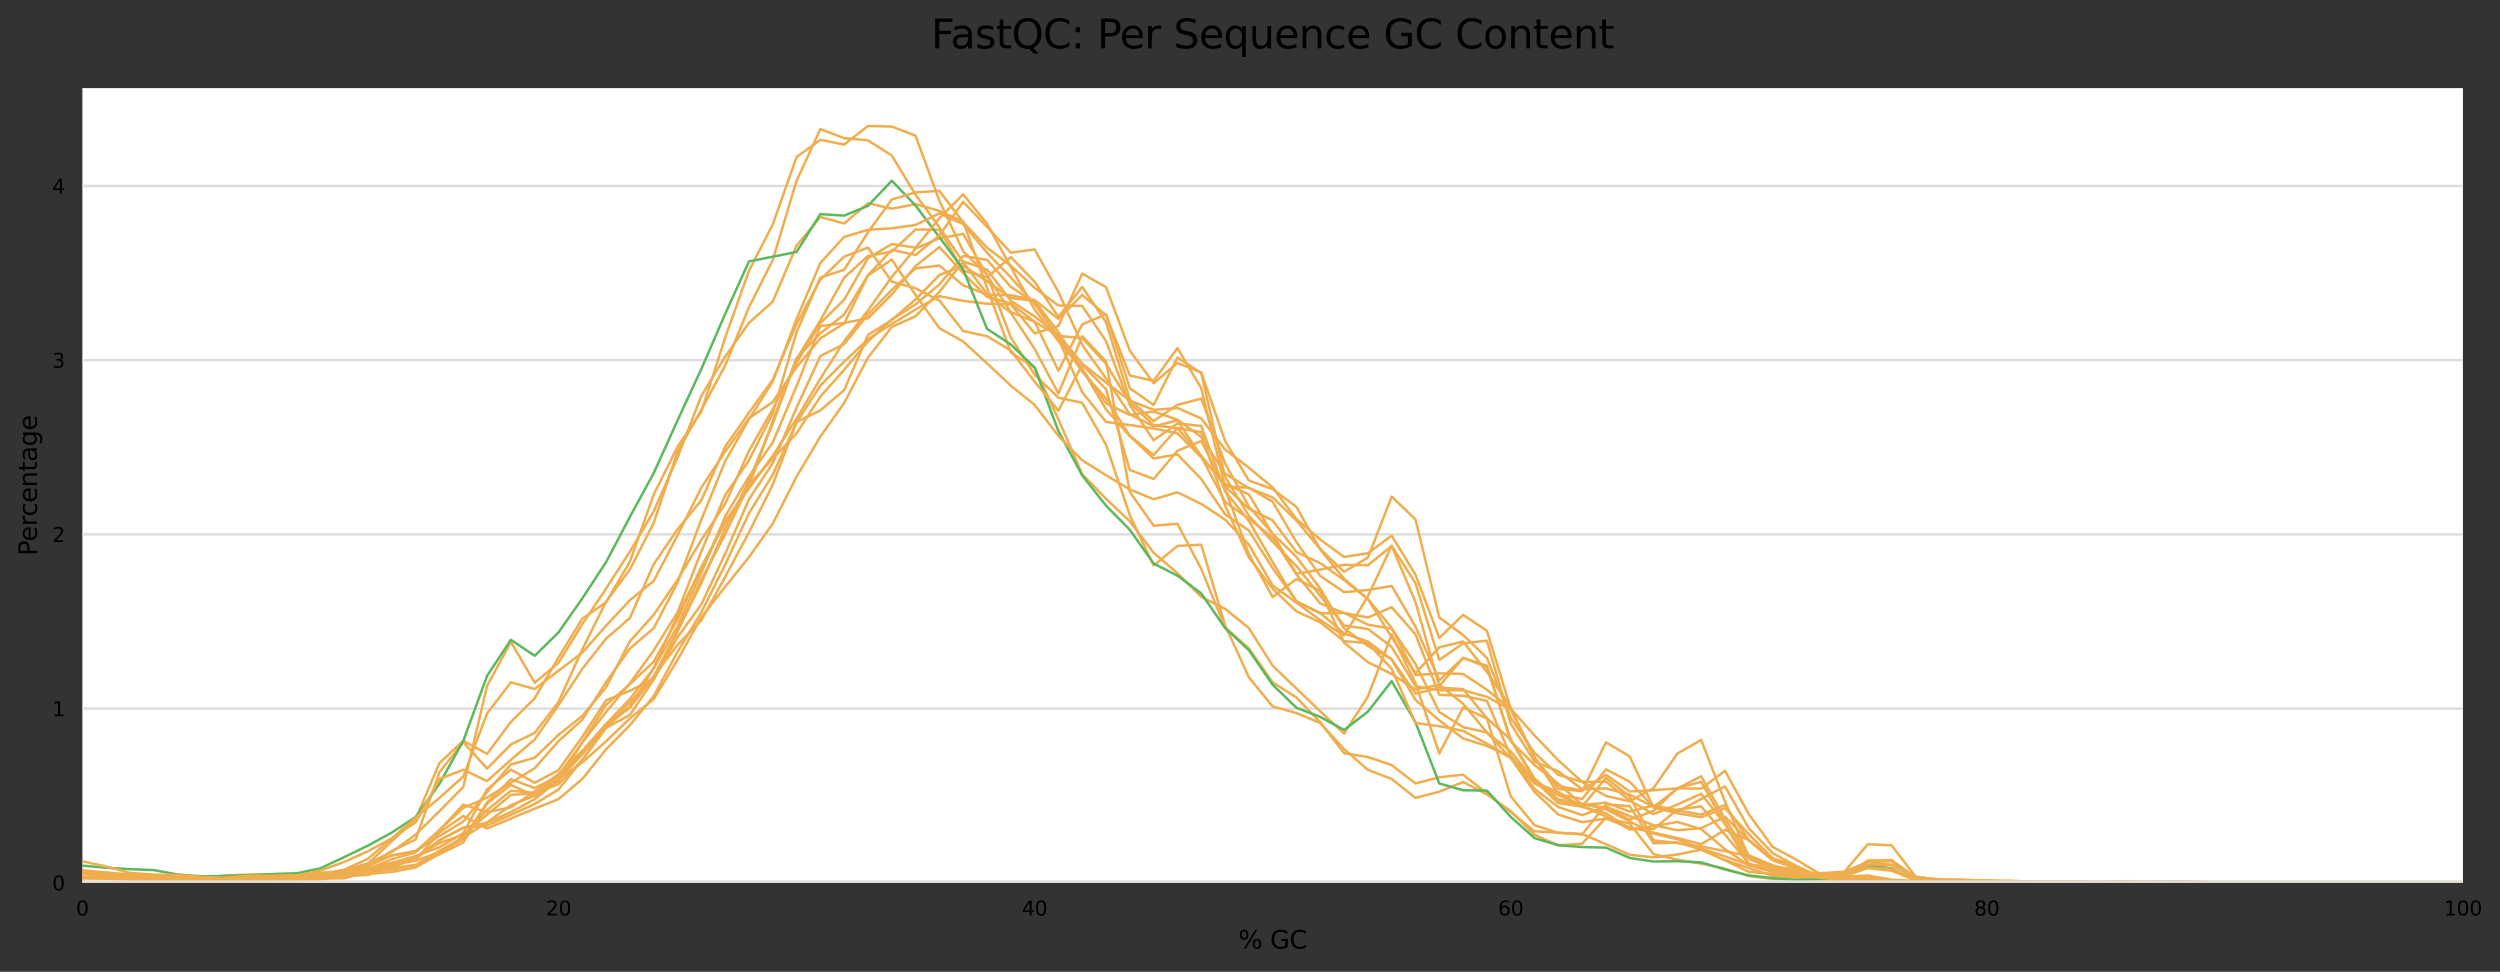 <?xml version="1.0" encoding="utf-8" standalone="no"?>
<!DOCTYPE svg PUBLIC "-//W3C//DTD SVG 1.1//EN"
  "http://www.w3.org/Graphics/SVG/1.1/DTD/svg11.dtd">
<svg xmlns:xlink="http://www.w3.org/1999/xlink" width="1000.298pt" height="388.845pt" viewBox="0 0 1000.298 388.845" xmlns="http://www.w3.org/2000/svg" version="1.1">
 <rect x="0" y="0" width="1000.298" height="388.845" fill="#333333" stroke="none"/>
 <defs>
  <style type="text/css">*{stroke-linejoin: round; stroke-linecap: butt}</style>
 </defs>
 <g id="figure_1">
  <g id="axes_1">
   <g id="patch_1">
    <path d="M 32.968 353.224 
L 985.463 353.224 
L 985.463 35.256 
L 32.968 35.256 
z
" style="fill: #ffffff"/>
   </g>
   <g id="matplotlib.axis_1">
    <g id="xtick_1">
     <g id="text_1">
      <!-- 0 -->
      <g transform="translate(30.423 366.303) scale(0.08 -0.08)">
       <defs>
        <path id="DejaVuSans-30" d="M 2034 4250 
Q 1547 4250 1301 3770 
Q 1056 3291 1056 2328 
Q 1056 1369 1301 889 
Q 1547 409 2034 409 
Q 2525 409 2770 889 
Q 3016 1369 3016 2328 
Q 3016 3291 2770 3770 
Q 2525 4250 2034 4250 
z
M 2034 4750 
Q 2819 4750 3233 4129 
Q 3647 3509 3647 2328 
Q 3647 1150 3233 529 
Q 2819 -91 2034 -91 
Q 1250 -91 836 529 
Q 422 1150 422 2328 
Q 422 3509 836 4129 
Q 1250 4750 2034 4750 
z
" transform="scale(0.016)"/>
       </defs>
       <use xlink:href="#DejaVuSans-30"/>
      </g>
     </g>
    </g>
    <g id="xtick_2">
     <g id="text_2">
      <!-- 20 -->
      <g transform="translate(218.377 366.303) scale(0.08 -0.08)">
       <defs>
        <path id="DejaVuSans-32" d="M 1228 531 
L 3431 531 
L 3431 0 
L 469 0 
L 469 531 
Q 828 903 1448 1529 
Q 2069 2156 2228 2338 
Q 2531 2678 2651 2914 
Q 2772 3150 2772 3378 
Q 2772 3750 2511 3984 
Q 2250 4219 1831 4219 
Q 1534 4219 1204 4116 
Q 875 4013 500 3803 
L 500 4441 
Q 881 4594 1212 4672 
Q 1544 4750 1819 4750 
Q 2544 4750 2975 4387 
Q 3406 4025 3406 3419 
Q 3406 3131 3298 2873 
Q 3191 2616 2906 2266 
Q 2828 2175 2409 1742 
Q 1991 1309 1228 531 
z
" transform="scale(0.016)"/>
       </defs>
       <use xlink:href="#DejaVuSans-32"/>
       <use xlink:href="#DejaVuSans-30" x="63.623"/>
      </g>
     </g>
    </g>
    <g id="xtick_3">
     <g id="text_3">
      <!-- 40 -->
      <g transform="translate(408.876 366.303) scale(0.08 -0.08)">
       <defs>
        <path id="DejaVuSans-34" d="M 2419 4116 
L 825 1625 
L 2419 1625 
L 2419 4116 
z
M 2253 4666 
L 3047 4666 
L 3047 1625 
L 3713 1625 
L 3713 1100 
L 3047 1100 
L 3047 0 
L 2419 0 
L 2419 1100 
L 313 1100 
L 313 1709 
L 2253 4666 
z
" transform="scale(0.016)"/>
       </defs>
       <use xlink:href="#DejaVuSans-34"/>
       <use xlink:href="#DejaVuSans-30" x="63.623"/>
      </g>
     </g>
    </g>
    <g id="xtick_4">
     <g id="text_4">
      <!-- 60 -->
      <g transform="translate(599.375 366.303) scale(0.08 -0.08)">
       <defs>
        <path id="DejaVuSans-36" d="M 2113 2584 
Q 1688 2584 1439 2293 
Q 1191 2003 1191 1497 
Q 1191 994 1439 701 
Q 1688 409 2113 409 
Q 2538 409 2786 701 
Q 3034 994 3034 1497 
Q 3034 2003 2786 2293 
Q 2538 2584 2113 2584 
z
M 3366 4563 
L 3366 3988 
Q 3128 4100 2886 4159 
Q 2644 4219 2406 4219 
Q 1781 4219 1451 3797 
Q 1122 3375 1075 2522 
Q 1259 2794 1537 2939 
Q 1816 3084 2150 3084 
Q 2853 3084 3261 2657 
Q 3669 2231 3669 1497 
Q 3669 778 3244 343 
Q 2819 -91 2113 -91 
Q 1303 -91 875 529 
Q 447 1150 447 2328 
Q 447 3434 972 4092 
Q 1497 4750 2381 4750 
Q 2619 4750 2861 4703 
Q 3103 4656 3366 4563 
z
" transform="scale(0.016)"/>
       </defs>
       <use xlink:href="#DejaVuSans-36"/>
       <use xlink:href="#DejaVuSans-30" x="63.623"/>
      </g>
     </g>
    </g>
    <g id="xtick_5">
     <g id="text_5">
      <!-- 80 -->
      <g transform="translate(789.874 366.303) scale(0.08 -0.08)">
       <defs>
        <path id="DejaVuSans-38" d="M 2034 2216 
Q 1584 2216 1326 1975 
Q 1069 1734 1069 1313 
Q 1069 891 1326 650 
Q 1584 409 2034 409 
Q 2484 409 2743 651 
Q 3003 894 3003 1313 
Q 3003 1734 2745 1975 
Q 2488 2216 2034 2216 
z
M 1403 2484 
Q 997 2584 770 2862 
Q 544 3141 544 3541 
Q 544 4100 942 4425 
Q 1341 4750 2034 4750 
Q 2731 4750 3128 4425 
Q 3525 4100 3525 3541 
Q 3525 3141 3298 2862 
Q 3072 2584 2669 2484 
Q 3125 2378 3379 2068 
Q 3634 1759 3634 1313 
Q 3634 634 3220 271 
Q 2806 -91 2034 -91 
Q 1263 -91 848 271 
Q 434 634 434 1313 
Q 434 1759 690 2068 
Q 947 2378 1403 2484 
z
M 1172 3481 
Q 1172 3119 1398 2916 
Q 1625 2713 2034 2713 
Q 2441 2713 2670 2916 
Q 2900 3119 2900 3481 
Q 2900 3844 2670 4047 
Q 2441 4250 2034 4250 
Q 1625 4250 1398 4047 
Q 1172 3844 1172 3481 
z
" transform="scale(0.016)"/>
       </defs>
       <use xlink:href="#DejaVuSans-38"/>
       <use xlink:href="#DejaVuSans-30" x="63.623"/>
      </g>
     </g>
    </g>
    <g id="xtick_6">
     <g id="text_6">
      <!-- 100 -->
      <g transform="translate(977.828 366.303) scale(0.08 -0.08)">
       <defs>
        <path id="DejaVuSans-31" d="M 794 531 
L 1825 531 
L 1825 4091 
L 703 3866 
L 703 4441 
L 1819 4666 
L 2450 4666 
L 2450 531 
L 3481 531 
L 3481 0 
L 794 0 
L 794 531 
z
" transform="scale(0.016)"/>
       </defs>
       <use xlink:href="#DejaVuSans-31"/>
       <use xlink:href="#DejaVuSans-30" x="63.623"/>
       <use xlink:href="#DejaVuSans-30" x="127.246"/>
      </g>
     </g>
    </g>
    <g id="text_7">
     <!-- % GC -->
     <g transform="translate(495.51 379.565) scale(0.1 -0.1)">
      <defs>
       <path id="DejaVuSans-25" d="M 4653 2053 
Q 4381 2053 4226 1822 
Q 4072 1591 4072 1178 
Q 4072 772 4226 539 
Q 4381 306 4653 306 
Q 4919 306 5073 539 
Q 5228 772 5228 1178 
Q 5228 1588 5073 1820 
Q 4919 2053 4653 2053 
z
M 4653 2450 
Q 5147 2450 5437 2106 
Q 5728 1763 5728 1178 
Q 5728 594 5436 251 
Q 5144 -91 4653 -91 
Q 4153 -91 3862 251 
Q 3572 594 3572 1178 
Q 3572 1766 3864 2108 
Q 4156 2450 4653 2450 
z
M 1428 4353 
Q 1159 4353 1004 4120 
Q 850 3888 850 3481 
Q 850 3069 1003 2837 
Q 1156 2606 1428 2606 
Q 1700 2606 1854 2837 
Q 2009 3069 2009 3481 
Q 2009 3884 1853 4118 
Q 1697 4353 1428 4353 
z
M 4250 4750 
L 4750 4750 
L 1831 -91 
L 1331 -91 
L 4250 4750 
z
M 1428 4750 
Q 1922 4750 2215 4408 
Q 2509 4066 2509 3481 
Q 2509 2891 2217 2550 
Q 1925 2209 1428 2209 
Q 931 2209 642 2551 
Q 353 2894 353 3481 
Q 353 4063 643 4406 
Q 934 4750 1428 4750 
z
" transform="scale(0.016)"/>
       <path id="DejaVuSans-20" transform="scale(0.016)"/>
       <path id="DejaVuSans-47" d="M 3809 666 
L 3809 1919 
L 2778 1919 
L 2778 2438 
L 4434 2438 
L 4434 434 
Q 4069 175 3628 42 
Q 3188 -91 2688 -91 
Q 1594 -91 976 548 
Q 359 1188 359 2328 
Q 359 3472 976 4111 
Q 1594 4750 2688 4750 
Q 3144 4750 3555 4637 
Q 3966 4525 4313 4306 
L 4313 3634 
Q 3963 3931 3569 4081 
Q 3175 4231 2741 4231 
Q 1884 4231 1454 3753 
Q 1025 3275 1025 2328 
Q 1025 1384 1454 906 
Q 1884 428 2741 428 
Q 3075 428 3337 486 
Q 3600 544 3809 666 
z
" transform="scale(0.016)"/>
       <path id="DejaVuSans-43" d="M 4122 4306 
L 4122 3641 
Q 3803 3938 3442 4084 
Q 3081 4231 2675 4231 
Q 1875 4231 1450 3742 
Q 1025 3253 1025 2328 
Q 1025 1406 1450 917 
Q 1875 428 2675 428 
Q 3081 428 3442 575 
Q 3803 722 4122 1019 
L 4122 359 
Q 3791 134 3420 21 
Q 3050 -91 2638 -91 
Q 1578 -91 968 557 
Q 359 1206 359 2328 
Q 359 3453 968 4101 
Q 1578 4750 2638 4750 
Q 3056 4750 3426 4639 
Q 3797 4528 4122 4306 
z
" transform="scale(0.016)"/>
      </defs>
      <use xlink:href="#DejaVuSans-25"/>
      <use xlink:href="#DejaVuSans-20" x="95.02"/>
      <use xlink:href="#DejaVuSans-47" x="126.807"/>
      <use xlink:href="#DejaVuSans-43" x="204.297"/>
     </g>
    </g>
   </g>
   <g id="matplotlib.axis_2">
    <g id="ytick_1">
     <g id="line2d_1">
      <path d="M 32.968 353.224 
L 985.463 353.224 
" clip-path="url(#pf5d7a85e22)" style="fill: none; stroke: #dedede; stroke-linecap: square"/>
     </g>
     <g id="text_8">
      <!-- 0 -->
      <g transform="translate(20.878 356.263) scale(0.08 -0.08)">
       <use xlink:href="#DejaVuSans-30"/>
      </g>
     </g>
    </g>
    <g id="ytick_2">
     <g id="line2d_2">
      <path d="M 32.968 283.521 
L 985.463 283.521 
" clip-path="url(#pf5d7a85e22)" style="fill: none; stroke: #dedede; stroke-linecap: square"/>
     </g>
     <g id="text_9">
      <!-- 1 -->
      <g transform="translate(20.878 286.56) scale(0.08 -0.08)">
       <use xlink:href="#DejaVuSans-31"/>
      </g>
     </g>
    </g>
    <g id="ytick_3">
     <g id="line2d_3">
      <path d="M 32.968 213.817 
L 985.463 213.817 
" clip-path="url(#pf5d7a85e22)" style="fill: none; stroke: #dedede; stroke-linecap: square"/>
     </g>
     <g id="text_10">
      <!-- 2 -->
      <g transform="translate(20.878 216.857) scale(0.08 -0.08)">
       <use xlink:href="#DejaVuSans-32"/>
      </g>
     </g>
    </g>
    <g id="ytick_4">
     <g id="line2d_4">
      <path d="M 32.968 144.114 
L 985.463 144.114 
" clip-path="url(#pf5d7a85e22)" style="fill: none; stroke: #dedede; stroke-linecap: square"/>
     </g>
     <g id="text_11">
      <!-- 3 -->
      <g transform="translate(20.878 147.153) scale(0.08 -0.08)">
       <defs>
        <path id="DejaVuSans-33" d="M 2597 2516 
Q 3050 2419 3304 2112 
Q 3559 1806 3559 1356 
Q 3559 666 3084 287 
Q 2609 -91 1734 -91 
Q 1441 -91 1130 -33 
Q 819 25 488 141 
L 488 750 
Q 750 597 1062 519 
Q 1375 441 1716 441 
Q 2309 441 2620 675 
Q 2931 909 2931 1356 
Q 2931 1769 2642 2001 
Q 2353 2234 1838 2234 
L 1294 2234 
L 1294 2753 
L 1863 2753 
Q 2328 2753 2575 2939 
Q 2822 3125 2822 3475 
Q 2822 3834 2567 4026 
Q 2313 4219 1838 4219 
Q 1578 4219 1281 4162 
Q 984 4106 628 3988 
L 628 4550 
Q 988 4650 1302 4700 
Q 1616 4750 1894 4750 
Q 2613 4750 3031 4423 
Q 3450 4097 3450 3541 
Q 3450 3153 3228 2886 
Q 3006 2619 2597 2516 
z
" transform="scale(0.016)"/>
       </defs>
       <use xlink:href="#DejaVuSans-33"/>
      </g>
     </g>
    </g>
    <g id="ytick_5">
     <g id="line2d_5">
      <path d="M 32.968 74.41 
L 985.463 74.41 
" clip-path="url(#pf5d7a85e22)" style="fill: none; stroke: #dedede; stroke-linecap: square"/>
     </g>
     <g id="text_12">
      <!-- 4 -->
      <g transform="translate(20.878 77.45) scale(0.08 -0.08)">
       <use xlink:href="#DejaVuSans-34"/>
      </g>
     </g>
    </g>
    <g id="text_13">
     <!-- Percentage -->
     <g transform="translate(14.798 222.363) rotate(-90) scale(0.1 -0.1)">
      <defs>
       <path id="DejaVuSans-50" d="M 1259 4147 
L 1259 2394 
L 2053 2394 
Q 2494 2394 2734 2622 
Q 2975 2850 2975 3272 
Q 2975 3691 2734 3919 
Q 2494 4147 2053 4147 
L 1259 4147 
z
M 628 4666 
L 2053 4666 
Q 2838 4666 3239 4311 
Q 3641 3956 3641 3272 
Q 3641 2581 3239 2228 
Q 2838 1875 2053 1875 
L 1259 1875 
L 1259 0 
L 628 0 
L 628 4666 
z
" transform="scale(0.016)"/>
       <path id="DejaVuSans-65" d="M 3597 1894 
L 3597 1613 
L 953 1613 
Q 991 1019 1311 708 
Q 1631 397 2203 397 
Q 2534 397 2845 478 
Q 3156 559 3463 722 
L 3463 178 
Q 3153 47 2828 -22 
Q 2503 -91 2169 -91 
Q 1331 -91 842 396 
Q 353 884 353 1716 
Q 353 2575 817 3079 
Q 1281 3584 2069 3584 
Q 2775 3584 3186 3129 
Q 3597 2675 3597 1894 
z
M 3022 2063 
Q 3016 2534 2758 2815 
Q 2500 3097 2075 3097 
Q 1594 3097 1305 2825 
Q 1016 2553 972 2059 
L 3022 2063 
z
" transform="scale(0.016)"/>
       <path id="DejaVuSans-72" d="M 2631 2963 
Q 2534 3019 2420 3045 
Q 2306 3072 2169 3072 
Q 1681 3072 1420 2755 
Q 1159 2438 1159 1844 
L 1159 0 
L 581 0 
L 581 3500 
L 1159 3500 
L 1159 2956 
Q 1341 3275 1631 3429 
Q 1922 3584 2338 3584 
Q 2397 3584 2469 3576 
Q 2541 3569 2628 3553 
L 2631 2963 
z
" transform="scale(0.016)"/>
       <path id="DejaVuSans-63" d="M 3122 3366 
L 3122 2828 
Q 2878 2963 2633 3030 
Q 2388 3097 2138 3097 
Q 1578 3097 1268 2742 
Q 959 2388 959 1747 
Q 959 1106 1268 751 
Q 1578 397 2138 397 
Q 2388 397 2633 464 
Q 2878 531 3122 666 
L 3122 134 
Q 2881 22 2623 -34 
Q 2366 -91 2075 -91 
Q 1284 -91 818 406 
Q 353 903 353 1747 
Q 353 2603 823 3093 
Q 1294 3584 2113 3584 
Q 2378 3584 2631 3529 
Q 2884 3475 3122 3366 
z
" transform="scale(0.016)"/>
       <path id="DejaVuSans-6e" d="M 3513 2113 
L 3513 0 
L 2938 0 
L 2938 2094 
Q 2938 2591 2744 2837 
Q 2550 3084 2163 3084 
Q 1697 3084 1428 2787 
Q 1159 2491 1159 1978 
L 1159 0 
L 581 0 
L 581 3500 
L 1159 3500 
L 1159 2956 
Q 1366 3272 1645 3428 
Q 1925 3584 2291 3584 
Q 2894 3584 3203 3211 
Q 3513 2838 3513 2113 
z
" transform="scale(0.016)"/>
       <path id="DejaVuSans-74" d="M 1172 4494 
L 1172 3500 
L 2356 3500 
L 2356 3053 
L 1172 3053 
L 1172 1153 
Q 1172 725 1289 603 
Q 1406 481 1766 481 
L 2356 481 
L 2356 0 
L 1766 0 
Q 1100 0 847 248 
Q 594 497 594 1153 
L 594 3053 
L 172 3053 
L 172 3500 
L 594 3500 
L 594 4494 
L 1172 4494 
z
" transform="scale(0.016)"/>
       <path id="DejaVuSans-61" d="M 2194 1759 
Q 1497 1759 1228 1600 
Q 959 1441 959 1056 
Q 959 750 1161 570 
Q 1363 391 1709 391 
Q 2188 391 2477 730 
Q 2766 1069 2766 1631 
L 2766 1759 
L 2194 1759 
z
M 3341 1997 
L 3341 0 
L 2766 0 
L 2766 531 
Q 2569 213 2275 61 
Q 1981 -91 1556 -91 
Q 1019 -91 701 211 
Q 384 513 384 1019 
Q 384 1609 779 1909 
Q 1175 2209 1959 2209 
L 2766 2209 
L 2766 2266 
Q 2766 2663 2505 2880 
Q 2244 3097 1772 3097 
Q 1472 3097 1187 3025 
Q 903 2953 641 2809 
L 641 3341 
Q 956 3463 1253 3523 
Q 1550 3584 1831 3584 
Q 2591 3584 2966 3190 
Q 3341 2797 3341 1997 
z
" transform="scale(0.016)"/>
       <path id="DejaVuSans-67" d="M 2906 1791 
Q 2906 2416 2648 2759 
Q 2391 3103 1925 3103 
Q 1463 3103 1205 2759 
Q 947 2416 947 1791 
Q 947 1169 1205 825 
Q 1463 481 1925 481 
Q 2391 481 2648 825 
Q 2906 1169 2906 1791 
z
M 3481 434 
Q 3481 -459 3084 -895 
Q 2688 -1331 1869 -1331 
Q 1566 -1331 1297 -1286 
Q 1028 -1241 775 -1147 
L 775 -588 
Q 1028 -725 1275 -790 
Q 1522 -856 1778 -856 
Q 2344 -856 2625 -561 
Q 2906 -266 2906 331 
L 2906 616 
Q 2728 306 2450 153 
Q 2172 0 1784 0 
Q 1141 0 747 490 
Q 353 981 353 1791 
Q 353 2603 747 3093 
Q 1141 3584 1784 3584 
Q 2172 3584 2450 3431 
Q 2728 3278 2906 2969 
L 2906 3500 
L 3481 3500 
L 3481 434 
z
" transform="scale(0.016)"/>
      </defs>
      <use xlink:href="#DejaVuSans-50"/>
      <use xlink:href="#DejaVuSans-65" x="56.678"/>
      <use xlink:href="#DejaVuSans-72" x="118.201"/>
      <use xlink:href="#DejaVuSans-63" x="157.064"/>
      <use xlink:href="#DejaVuSans-65" x="212.045"/>
      <use xlink:href="#DejaVuSans-6e" x="273.568"/>
      <use xlink:href="#DejaVuSans-74" x="336.947"/>
      <use xlink:href="#DejaVuSans-61" x="376.156"/>
      <use xlink:href="#DejaVuSans-67" x="437.436"/>
      <use xlink:href="#DejaVuSans-65" x="500.912"/>
     </g>
    </g>
   </g>
   <g id="line2d_6">
    <path d="M 32.968 353.224 
L 42.493 353.224 
L 52.018 353.224 
L 61.543 353.224 
L 71.068 353.224 
L 80.593 353.119 
L 90.118 352.489 
L 99.643 351.86 
L 109.168 351.44 
L 118.693 350.915 
L 128.218 351.545 
L 137.743 351.44 
L 147.268 348.922 
L 156.792 345.354 
L 166.317 344.095 
L 175.842 333.077 
L 185.367 326.466 
L 194.892 331.503 
L 204.417 327.515 
L 213.942 323.528 
L 223.467 319.75 
L 232.992 311.67 
L 242.517 299.813 
L 252.042 290.159 
L 261.567 278.511 
L 271.092 260.777 
L 280.617 245.037 
L 290.142 225.939 
L 299.667 205.372 
L 309.192 189.947 
L 318.717 169.065 
L 328.242 154.269 
L 337.767 144.72 
L 347.291 135.696 
L 356.816 129.61 
L 366.341 123.838 
L 375.866 118.487 
L 385.391 120.376 
L 394.916 121.53 
L 404.441 121.74 
L 413.966 133.387 
L 423.491 130.449 
L 433.016 109.462 
L 442.541 114.919 
L 452.066 140.313 
L 461.591 153.325 
L 471.116 145.245 
L 480.641 149.023 
L 490.166 176.41 
L 499.691 192.255 
L 509.216 195.718 
L 518.741 202.854 
L 528.266 219.853 
L 537.79 231.606 
L 547.315 239.685 
L 556.84 255.006 
L 566.365 269.382 
L 575.89 258.993 
L 585.415 256.685 
L 594.94 268.857 
L 604.465 283.023 
L 613.99 303.485 
L 623.515 314.503 
L 633.04 316.287 
L 642.565 309.991 
L 652.09 316.707 
L 661.615 316.182 
L 671.14 315.448 
L 680.665 315.553 
L 690.19 308.417 
L 699.715 325.731 
L 709.24 338.848 
L 718.765 343.99 
L 728.289 349.761 
L 737.814 350.181 
L 747.339 351.02 
L 756.864 352.279 
L 766.389 352.594 
L 775.914 352.909 
L 785.439 352.489 
L 794.964 352.594 
L 804.489 353.014 
L 814.014 353.119 
L 823.539 353.224 
L 833.064 353.224 
L 842.589 353.224 
L 852.114 353.224 
L 861.639 353.224 
L 871.164 353.224 
L 880.689 353.224 
L 890.214 353.224 
L 899.739 353.224 
L 909.264 353.224 
L 918.788 353.224 
L 928.313 353.224 
L 937.838 353.224 
L 947.363 353.224 
L 956.888 353.224 
L 966.413 353.224 
L 975.938 353.224 
L 985.463 353.224 
" clip-path="url(#pf5d7a85e22)" style="fill: none; stroke: #f0ad4e; stroke-linecap: square"/>
   </g>
   <g id="line2d_7">
    <path d="M 32.968 349.238 
L 42.493 349.133 
L 52.018 349.867 
L 61.543 350.182 
L 71.068 350.287 
L 80.593 351.021 
L 90.118 351.126 
L 99.643 351.545 
L 109.168 351.441 
L 118.693 350.496 
L 128.218 349.238 
L 137.743 348.713 
L 147.268 348.608 
L 156.792 347.874 
L 166.317 346.09 
L 175.842 341.789 
L 185.367 337.069 
L 194.892 321.438 
L 204.417 314.095 
L 213.942 318.501 
L 223.467 311.682 
L 232.992 305.073 
L 242.517 296.576 
L 252.042 287.449 
L 261.567 279.686 
L 271.092 264.056 
L 280.617 246.956 
L 290.142 234.787 
L 299.667 222.933 
L 309.192 209.506 
L 318.717 190.728 
L 328.242 174.677 
L 337.767 161.25 
L 347.291 143.101 
L 356.816 130.828 
L 366.341 126.527 
L 375.866 116.771 
L 385.391 104.602 
L 394.916 107.854 
L 404.441 120.337 
L 413.966 126.632 
L 423.491 134.08 
L 433.016 145.514 
L 442.541 153.067 
L 452.066 160.306 
L 461.591 163.977 
L 471.116 163.243 
L 480.641 167.439 
L 490.166 179.818 
L 499.691 187.161 
L 509.216 195.029 
L 518.741 207.722 
L 528.266 215.905 
L 537.79 222.828 
L 547.315 221.36 
L 556.84 214.331 
L 566.365 229.962 
L 575.89 255.244 
L 585.415 246.012 
L 594.94 252.411 
L 604.465 283.568 
L 613.99 294.268 
L 623.515 304.234 
L 633.04 312.836 
L 642.565 318.501 
L 652.09 320.599 
L 661.615 315.354 
L 671.14 301.506 
L 680.665 296.051 
L 690.19 320.704 
L 699.715 342.838 
L 709.24 347.035 
L 718.765 349.133 
L 728.289 349.867 
L 737.814 349.028 
L 747.339 337.803 
L 756.864 338.223 
L 766.389 350.706 
L 775.914 352.28 
L 785.439 352.385 
L 794.964 352.49 
L 804.489 352.699 
L 814.014 352.804 
L 823.539 352.699 
L 833.064 352.804 
L 842.589 353.119 
L 852.114 353.119 
L 861.639 352.909 
L 871.164 352.804 
L 880.689 353.014 
L 890.214 353.014 
L 899.739 353.014 
L 909.264 353.119 
L 918.788 353.224 
L 928.313 353.119 
L 937.838 353.119 
L 947.363 353.224 
L 956.888 353.224 
L 966.413 353.224 
L 975.938 353.224 
L 985.463 353.224 
" clip-path="url(#pf5d7a85e22)" style="fill: none; stroke: #f0ad4e; stroke-linecap: square"/>
   </g>
   <g id="line2d_8">
    <path d="M 32.968 353.224 
L 42.493 353.224 
L 52.018 353.224 
L 61.543 353.224 
L 71.068 353.224 
L 80.593 353.111 
L 90.118 352.658 
L 99.643 351.98 
L 109.168 351.98 
L 118.693 351.98 
L 128.218 350.736 
L 137.743 349.605 
L 147.268 348.7 
L 156.792 346.439 
L 166.317 343.385 
L 175.842 336.148 
L 185.367 331.285 
L 194.892 330.268 
L 204.417 326.083 
L 213.942 321.673 
L 223.467 315.906 
L 232.992 304.032 
L 242.517 291.253 
L 252.042 286.051 
L 261.567 271.916 
L 271.092 254.953 
L 280.617 241.835 
L 290.142 221.593 
L 299.667 199.767 
L 309.192 185.293 
L 318.717 163.128 
L 328.242 142.433 
L 337.767 137.684 
L 347.291 125.81 
L 356.816 115.971 
L 366.341 107.377 
L 375.866 106.246 
L 385.391 114.162 
L 394.916 117.894 
L 404.441 118.12 
L 413.966 120.042 
L 423.491 127.619 
L 433.016 118.007 
L 442.541 126.149 
L 452.066 150.236 
L 461.591 152.385 
L 471.116 139.267 
L 480.641 155.325 
L 490.166 194.679 
L 499.691 203.499 
L 509.216 208.249 
L 518.741 220.914 
L 528.266 225.325 
L 537.79 232.11 
L 547.315 239.686 
L 556.84 251.221 
L 566.365 270.106 
L 575.89 269.428 
L 585.415 269.654 
L 594.94 275.987 
L 604.465 283.677 
L 613.99 303.014 
L 623.515 315.68 
L 633.04 316.584 
L 642.565 297.021 
L 652.09 302.675 
L 661.615 323.143 
L 671.14 325.405 
L 680.665 326.988 
L 690.19 323.369 
L 699.715 333.773 
L 709.24 343.385 
L 718.765 346.665 
L 728.289 351.415 
L 737.814 350.849 
L 747.339 350.284 
L 756.864 351.98 
L 766.389 352.545 
L 775.914 352.658 
L 785.439 352.998 
L 794.964 353.224 
L 804.489 353.224 
L 814.014 353.224 
L 823.539 353.224 
L 833.064 353.224 
L 842.589 353.224 
L 852.114 353.224 
L 861.639 353.224 
L 871.164 353.224 
L 880.689 353.224 
L 890.214 353.224 
L 899.739 353.224 
L 909.264 353.224 
L 918.788 353.224 
L 928.313 353.224 
L 937.838 353.224 
L 947.363 353.224 
L 956.888 353.224 
L 966.413 353.224 
L 975.938 353.224 
L 985.463 353.224 
" clip-path="url(#pf5d7a85e22)" style="fill: none; stroke: #f0ad4e; stroke-linecap: square"/>
   </g>
   <g id="line2d_9">
    <path d="M 32.968 348.476 
L 42.493 349.267 
L 52.018 350.624 
L 61.543 351.528 
L 71.068 351.754 
L 80.593 351.302 
L 90.118 350.285 
L 99.643 349.946 
L 109.168 349.946 
L 118.693 350.172 
L 128.218 349.38 
L 137.743 348.702 
L 147.268 348.815 
L 156.792 347.119 
L 166.317 342.824 
L 175.842 337.284 
L 185.367 334.006 
L 194.892 325.98 
L 204.417 318.066 
L 213.942 317.388 
L 223.467 313.771 
L 232.992 304.049 
L 242.517 290.709 
L 252.042 281.1 
L 261.567 270.587 
L 271.092 258.039 
L 280.617 248.204 
L 290.142 230.794 
L 299.667 213.046 
L 309.192 193.941 
L 318.717 168.845 
L 328.242 164.21 
L 337.767 156.071 
L 347.291 134.027 
L 356.816 128.035 
L 366.341 119.783 
L 375.866 110.061 
L 385.391 106.33 
L 394.916 112.548 
L 404.441 119.217 
L 413.966 120.461 
L 423.491 132.896 
L 433.016 147.705 
L 442.541 161.384 
L 452.066 166.019 
L 461.591 164.662 
L 471.116 167.941 
L 480.641 174.836 
L 490.166 189.532 
L 499.691 195.298 
L 509.216 199.028 
L 518.741 208.298 
L 528.266 219.716 
L 537.79 228.76 
L 547.315 223.107 
L 556.84 198.689 
L 566.365 207.846 
L 575.89 247.073 
L 585.415 254.082 
L 594.94 263.239 
L 604.465 287.205 
L 613.99 301.222 
L 623.515 310.04 
L 633.04 312.866 
L 642.565 312.753 
L 652.09 320.327 
L 661.615 325.754 
L 671.14 321.91 
L 680.665 317.614 
L 690.19 329.71 
L 699.715 343.728 
L 709.24 347.345 
L 718.765 348.815 
L 728.289 349.38 
L 737.814 348.815 
L 747.339 344.858 
L 756.864 345.989 
L 766.389 350.85 
L 775.914 351.98 
L 785.439 352.32 
L 794.964 352.433 
L 804.489 352.433 
L 814.014 352.772 
L 823.539 353.224 
L 833.064 353.224 
L 842.589 353.224 
L 852.114 353.224 
L 861.639 352.998 
L 871.164 352.998 
L 880.689 353.224 
L 890.214 353.224 
L 899.739 353.224 
L 909.264 353.224 
L 918.788 353.224 
L 928.313 353.111 
L 937.838 353.111 
L 947.363 353.224 
L 956.888 353.224 
L 966.413 353.224 
L 975.938 353.224 
L 985.463 353.224 
" clip-path="url(#pf5d7a85e22)" style="fill: none; stroke: #f0ad4e; stroke-linecap: square"/>
   </g>
   <g id="line2d_10">
    <path d="M 32.968 353.224 
L 42.493 353.224 
L 52.018 353.224 
L 61.543 353.095 
L 71.068 352.838 
L 80.593 352.838 
L 90.118 352.838 
L 99.643 352.709 
L 109.168 352.966 
L 118.693 352.709 
L 128.218 351.808 
L 137.743 349.491 
L 147.268 346.531 
L 156.792 340.482 
L 166.317 335.848 
L 175.842 308.948 
L 185.367 296.978 
L 194.892 307.532 
L 204.417 297.879 
L 213.942 293.246 
L 223.467 280.89 
L 232.992 259.782 
L 242.517 240.733 
L 252.042 227.862 
L 261.567 209.199 
L 271.092 180.754 
L 280.617 164.022 
L 290.142 146.261 
L 299.667 122.964 
L 309.192 104.044 
L 318.717 72.382 
L 328.242 51.66 
L 337.767 55.264 
L 347.291 56.165 
L 356.816 62.214 
L 366.341 77.916 
L 375.866 90.916 
L 385.391 104.945 
L 394.916 117.559 
L 404.441 125.152 
L 413.966 139.568 
L 423.491 157.458 
L 433.016 134.548 
L 442.541 144.587 
L 452.066 196.843 
L 461.591 210.357 
L 471.116 209.585 
L 480.641 227.604 
L 490.166 251.029 
L 499.691 259.395 
L 509.216 273.038 
L 518.741 279.088 
L 528.266 288.998 
L 537.79 301.354 
L 547.315 302.899 
L 556.84 306.117 
L 566.365 313.453 
L 575.89 311.008 
L 585.415 309.978 
L 594.94 317.443 
L 604.465 324.908 
L 613.99 332.631 
L 623.515 333.145 
L 633.04 333.918 
L 642.565 321.819 
L 652.09 322.591 
L 661.615 337.393 
L 671.14 337.135 
L 680.665 339.838 
L 690.19 344.086 
L 699.715 347.303 
L 709.24 350.392 
L 718.765 351.293 
L 728.289 351.293 
L 737.814 351.551 
L 747.339 352.194 
L 756.864 353.224 
L 766.389 353.224 
L 775.914 353.224 
L 785.439 353.095 
L 794.964 353.095 
L 804.489 353.224 
L 814.014 353.224 
L 823.539 353.224 
L 833.064 353.224 
L 842.589 353.224 
L 852.114 353.224 
L 861.639 353.224 
L 871.164 353.224 
L 880.689 353.224 
L 890.214 353.224 
L 899.739 353.224 
L 909.264 353.224 
L 918.788 353.224 
L 928.313 353.224 
L 937.838 353.224 
L 947.363 353.224 
L 956.888 353.224 
L 966.413 353.224 
L 975.938 353.224 
L 985.463 353.224 
" clip-path="url(#pf5d7a85e22)" style="fill: none; stroke: #f0ad4e; stroke-linecap: square"/>
   </g>
   <g id="line2d_11">
    <path d="M 32.968 350.908 
L 42.493 350.908 
L 52.018 350.65 
L 61.543 350.65 
L 71.068 351.165 
L 80.593 351.551 
L 90.118 351.68 
L 99.643 351.551 
L 109.168 351.294 
L 118.693 351.68 
L 128.218 350.521 
L 137.743 348.591 
L 147.268 345.503 
L 156.792 340.87 
L 166.317 333.921 
L 175.842 324.527 
L 185.367 314.875 
L 194.892 274.467 
L 204.417 256.837 
L 213.942 273.181 
L 223.467 265.202 
L 232.992 249.759 
L 242.517 235.475 
L 252.042 220.676 
L 261.567 204.59 
L 271.092 182.971 
L 280.617 158.392 
L 290.142 142.692 
L 299.667 129.18 
L 309.192 120.686 
L 318.717 98.295 
L 328.242 86.842 
L 337.767 89.415 
L 347.291 81.308 
L 356.816 83.496 
L 366.341 81.694 
L 375.866 84.396 
L 385.391 88.643 
L 394.916 115.153 
L 404.441 141.019 
L 413.966 147.067 
L 423.491 167.786 
L 433.016 189.791 
L 442.541 199.571 
L 452.066 208.58 
L 461.591 221.191 
L 471.116 229.298 
L 480.641 238.821 
L 490.166 243.582 
L 499.691 251.304 
L 509.216 266.36 
L 518.741 275.497 
L 528.266 284.634 
L 537.79 293.513 
L 547.315 278.714 
L 556.84 253.877 
L 566.365 273.309 
L 575.89 301.492 
L 585.415 283.089 
L 594.94 287.465 
L 604.465 318.607 
L 613.99 330.189 
L 623.515 333.277 
L 633.04 333.663 
L 642.565 337.781 
L 652.09 342.028 
L 661.615 343.058 
L 671.14 341.899 
L 680.665 339.969 
L 690.19 344.216 
L 699.715 348.849 
L 709.24 349.621 
L 718.765 350.65 
L 728.289 350.779 
L 737.814 350.521 
L 747.339 344.731 
L 756.864 344.473 
L 766.389 351.422 
L 775.914 352.452 
L 785.439 352.58 
L 794.964 352.58 
L 804.489 352.709 
L 814.014 353.095 
L 823.539 353.224 
L 833.064 353.095 
L 842.589 352.709 
L 852.114 352.58 
L 861.639 352.967 
L 871.164 353.224 
L 880.689 353.095 
L 890.214 352.967 
L 899.739 353.095 
L 909.264 353.224 
L 918.788 353.224 
L 928.313 353.224 
L 937.838 353.224 
L 947.363 353.224 
L 956.888 353.224 
L 966.413 353.224 
L 975.938 353.224 
L 985.463 353.224 
" clip-path="url(#pf5d7a85e22)" style="fill: none; stroke: #f0ad4e; stroke-linecap: square"/>
   </g>
   <g id="line2d_12">
    <path d="M 32.968 353.224 
L 42.493 353.224 
L 52.018 353.224 
L 61.543 353.127 
L 71.068 352.932 
L 80.593 352.834 
L 90.118 352.347 
L 99.643 351.666 
L 109.168 351.276 
L 118.693 351.081 
L 128.218 350.789 
L 137.743 349.231 
L 147.268 347.77 
L 156.792 343.777 
L 166.317 341.05 
L 175.842 332.187 
L 185.367 321.961 
L 194.892 324.98 
L 204.417 323.032 
L 213.942 316.702 
L 223.467 309.69 
L 232.992 300.437 
L 242.517 289.627 
L 252.042 279.693 
L 261.567 267.422 
L 271.092 250.573 
L 280.617 229.244 
L 290.142 206.649 
L 299.667 190.677 
L 309.192 177.042 
L 318.717 154.544 
L 328.242 130.489 
L 337.767 129.223 
L 347.291 127.372 
L 356.816 117.828 
L 366.341 106.433 
L 375.866 98.836 
L 385.391 109.257 
L 394.916 118.802 
L 404.441 121.431 
L 413.966 128.736 
L 423.491 148.311 
L 433.016 129.807 
L 442.541 125.716 
L 452.066 155.324 
L 461.591 162.044 
L 471.116 143.052 
L 480.641 149.285 
L 490.166 190.774 
L 499.691 206.357 
L 509.216 216.778 
L 518.741 226.517 
L 528.266 238.399 
L 537.79 250.281 
L 547.315 251.644 
L 556.84 258.851 
L 566.365 274.531 
L 575.89 276.187 
L 585.415 276.187 
L 594.94 278.816 
L 604.465 283.881 
L 613.99 302.97 
L 623.515 317.773 
L 633.04 319.721 
L 642.565 307.839 
L 652.09 312.806 
L 661.615 322.935 
L 671.14 324.785 
L 680.665 319.721 
L 690.19 314.657 
L 699.715 331.408 
L 709.24 341.342 
L 718.765 346.504 
L 728.289 350.984 
L 737.814 350.594 
L 747.339 350.789 
L 756.864 352.153 
L 766.389 352.737 
L 775.914 352.737 
L 785.439 352.737 
L 794.964 353.029 
L 804.489 353.127 
L 814.014 352.932 
L 823.539 353.029 
L 833.064 353.224 
L 842.589 353.224 
L 852.114 353.224 
L 861.639 353.224 
L 871.164 353.224 
L 880.689 353.224 
L 890.214 353.224 
L 899.739 353.224 
L 909.264 353.224 
L 918.788 353.224 
L 928.313 353.224 
L 937.838 353.224 
L 947.363 353.224 
L 956.888 353.224 
L 966.413 353.224 
L 975.938 353.224 
L 985.463 353.224 
" clip-path="url(#pf5d7a85e22)" style="fill: none; stroke: #f0ad4e; stroke-linecap: square"/>
   </g>
   <g id="line2d_13">
    <path d="M 32.968 349.524 
L 42.493 350.108 
L 52.018 350.498 
L 61.543 350.984 
L 71.068 351.277 
L 80.593 350.692 
L 90.118 351.179 
L 99.643 350.79 
L 109.168 349.719 
L 118.693 349.524 
L 128.218 349.719 
L 137.743 348.745 
L 147.268 347.382 
L 156.792 345.24 
L 166.317 342.514 
L 175.842 339.008 
L 185.367 333.361 
L 194.892 315.835 
L 204.417 307.949 
L 213.942 313.206 
L 223.467 308.143 
L 232.992 294.804 
L 242.517 280.199 
L 252.042 276.402 
L 261.567 271.436 
L 271.092 252.742 
L 280.617 232.003 
L 290.142 213.796 
L 299.667 193.933 
L 309.192 183.515 
L 318.717 173.389 
L 328.242 158.687 
L 337.767 147.976 
L 347.291 136.584 
L 356.816 127.821 
L 366.341 121.785 
L 375.866 113.801 
L 385.391 102.409 
L 394.916 103.967 
L 404.441 114.774 
L 413.966 121.103 
L 423.491 135.611 
L 433.016 156.934 
L 442.541 168.813 
L 452.066 170.078 
L 461.591 171.441 
L 471.116 173.389 
L 480.641 182.931 
L 490.166 193.641 
L 499.691 197.828 
L 509.216 213.796 
L 518.741 229.569 
L 528.266 227.914 
L 537.79 225.966 
L 547.315 226.161 
L 556.84 218.469 
L 566.365 233.366 
L 575.89 264.037 
L 585.415 257.416 
L 594.94 256.345 
L 604.465 289.546 
L 613.99 304.736 
L 623.515 308.63 
L 633.04 315.835 
L 642.565 315.446 
L 652.09 317.977 
L 661.615 322.846 
L 671.14 315.543 
L 680.665 310.578 
L 690.19 327.714 
L 699.715 342.222 
L 709.24 346.214 
L 718.765 349.135 
L 728.289 349.913 
L 737.814 350.303 
L 747.339 344.461 
L 756.864 344.558 
L 766.389 351.179 
L 775.914 352.25 
L 785.439 352.153 
L 794.964 352.348 
L 804.489 352.834 
L 814.014 353.127 
L 823.539 353.127 
L 833.064 353.029 
L 842.589 353.029 
L 852.114 352.834 
L 861.639 352.834 
L 871.164 353.127 
L 880.689 353.029 
L 890.214 353.029 
L 899.739 353.127 
L 909.264 353.029 
L 918.788 353.029 
L 928.313 353.029 
L 937.838 353.127 
L 947.363 353.224 
L 956.888 353.224 
L 966.413 353.224 
L 975.938 353.224 
L 985.463 353.224 
" clip-path="url(#pf5d7a85e22)" style="fill: none; stroke: #f0ad4e; stroke-linecap: square"/>
   </g>
   <g id="line2d_14">
    <path d="M 32.968 353.224 
L 42.493 353.224 
L 52.018 353.224 
L 61.543 353.224 
L 71.068 353.007 
L 80.593 353.007 
L 90.118 353.116 
L 99.643 353.116 
L 109.168 352.574 
L 118.693 352.249 
L 128.218 351.6 
L 137.743 350.517 
L 147.268 350.084 
L 156.792 347.051 
L 166.317 343.586 
L 175.842 336.223 
L 185.367 331.133 
L 194.892 329.184 
L 204.417 324.961 
L 213.942 319.763 
L 223.467 312.182 
L 232.992 301.787 
L 242.517 289.767 
L 252.042 283.161 
L 261.567 270.708 
L 271.092 252.299 
L 280.617 233.348 
L 290.142 211.474 
L 299.667 192.307 
L 309.192 169.566 
L 318.717 143.685 
L 328.242 128.2 
L 337.767 111.09 
L 347.291 102.427 
L 356.816 100.694 
L 366.341 91.815 
L 375.866 91.923 
L 385.391 108.274 
L 394.916 110.982 
L 404.441 102.86 
L 413.966 112.714 
L 423.491 126.792 
L 433.016 114.772 
L 442.541 128.958 
L 452.066 159.928 
L 461.591 168.483 
L 471.116 161.986 
L 480.641 159.495 
L 490.166 185.376 
L 499.691 202.702 
L 509.216 213.531 
L 518.741 222.844 
L 528.266 235.514 
L 537.79 251.432 
L 547.315 258.471 
L 556.84 263.777 
L 566.365 277.53 
L 575.89 275.148 
L 585.415 275.689 
L 594.94 287.384 
L 604.465 295.939 
L 613.99 312.182 
L 623.515 320.304 
L 633.04 322.145 
L 642.565 321.17 
L 652.09 324.744 
L 661.615 322.253 
L 671.14 324.202 
L 680.665 325.935 
L 690.19 322.145 
L 699.715 336.114 
L 709.24 343.478 
L 718.765 346.727 
L 728.289 350.95 
L 737.814 351.166 
L 747.339 351.491 
L 756.864 352.466 
L 766.389 353.007 
L 775.914 353.116 
L 785.439 353.116 
L 794.964 353.224 
L 804.489 353.116 
L 814.014 353.116 
L 823.539 353.224 
L 833.064 353.224 
L 842.589 353.224 
L 852.114 353.224 
L 861.639 353.224 
L 871.164 353.224 
L 880.689 353.224 
L 890.214 353.224 
L 899.739 353.224 
L 909.264 353.224 
L 918.788 353.224 
L 928.313 353.224 
L 937.838 353.224 
L 947.363 353.224 
L 956.888 353.224 
L 966.413 353.224 
L 975.938 353.224 
L 985.463 353.224 
" clip-path="url(#pf5d7a85e22)" style="fill: none; stroke: #f0ad4e; stroke-linecap: square"/>
   </g>
   <g id="line2d_15">
    <path d="M 32.968 351.491 
L 42.493 351.6 
L 52.018 352.033 
L 61.543 352.033 
L 71.068 351.816 
L 80.593 351.816 
L 90.118 351.491 
L 99.643 351.6 
L 109.168 351.383 
L 118.693 351.491 
L 128.218 350.842 
L 137.743 349.109 
L 147.268 347.918 
L 156.792 345.753 
L 166.317 344.453 
L 175.842 340.88 
L 185.367 335.791 
L 194.892 321.066 
L 204.417 311.754 
L 213.942 315.327 
L 223.467 310.563 
L 232.992 301.467 
L 242.517 290.856 
L 252.042 282.844 
L 261.567 267.36 
L 271.092 246.138 
L 280.617 227.406 
L 290.142 208.566 
L 299.667 195.464 
L 309.192 182.363 
L 318.717 167.529 
L 328.242 151.504 
L 337.767 136.561 
L 347.291 124.218 
L 356.816 110.791 
L 366.341 99.422 
L 375.866 95.308 
L 385.391 93.575 
L 394.916 110.142 
L 404.441 124.867 
L 413.966 128.765 
L 423.491 134.396 
L 433.016 135.262 
L 442.541 145.548 
L 452.066 161.249 
L 461.591 170.127 
L 471.116 171.318 
L 480.641 182.363 
L 490.166 194.598 
L 499.691 195.139 
L 509.216 200.77 
L 518.741 216.903 
L 528.266 230.438 
L 537.79 236.934 
L 547.315 236.068 
L 556.84 234.444 
L 566.365 250.685 
L 575.89 272.233 
L 585.415 263.246 
L 594.94 266.386 
L 604.465 296.595 
L 613.99 306.123 
L 623.515 313.594 
L 633.04 321.932 
L 642.565 323.123 
L 652.09 327.995 
L 661.615 324.422 
L 671.14 315.327 
L 680.665 312.837 
L 690.19 329.619 
L 699.715 346.078 
L 709.24 346.619 
L 718.765 347.918 
L 728.289 350.517 
L 737.814 351.167 
L 747.339 344.345 
L 756.864 344.129 
L 766.389 350.95 
L 775.914 351.816 
L 785.439 351.925 
L 794.964 352.466 
L 804.489 352.683 
L 814.014 352.899 
L 823.539 352.791 
L 833.064 352.899 
L 842.589 353.116 
L 852.114 353.116 
L 861.639 353.224 
L 871.164 353.116 
L 880.689 353.116 
L 890.214 353.224 
L 899.739 353.224 
L 909.264 353.224 
L 918.788 353.224 
L 928.313 353.224 
L 937.838 353.224 
L 947.363 353.224 
L 956.888 353.224 
L 966.413 353.224 
L 975.938 353.224 
L 985.463 353.116 
" clip-path="url(#pf5d7a85e22)" style="fill: none; stroke: #f0ad4e; stroke-linecap: square"/>
   </g>
   <g id="line2d_16">
    <path d="M 32.968 353.224 
L 42.493 353.224 
L 52.018 353.106 
L 61.543 353.106 
L 71.068 353.224 
L 80.593 352.987 
L 90.118 352.869 
L 99.643 352.396 
L 109.168 350.62 
L 118.693 349.674 
L 128.218 349.555 
L 137.743 348.135 
L 147.268 345.532 
L 156.792 336.538 
L 166.317 327.663 
L 175.842 305.297 
L 185.367 296.422 
L 194.892 301.629 
L 204.417 288.848 
L 213.942 279.381 
L 223.467 263.05 
L 232.992 247.548 
L 242.517 240.921 
L 252.042 224.709 
L 261.567 197.846 
L 271.092 178.794 
L 280.617 164.712 
L 290.142 135.127 
L 299.667 108.383 
L 309.192 89.804 
L 318.717 62.823 
L 328.242 55.959 
L 337.767 57.853 
L 347.291 50.397 
L 356.816 50.634 
L 366.341 54.302 
L 375.866 80.337 
L 385.391 100.573 
L 394.916 109.921 
L 404.441 135.009 
L 413.966 149.919 
L 423.491 159.15 
L 433.016 161.162 
L 442.541 177.965 
L 452.066 206.13 
L 461.591 226.247 
L 471.116 218.437 
L 480.641 217.964 
L 490.166 250.152 
L 499.691 270.979 
L 509.216 282.695 
L 518.741 285.298 
L 528.266 289.321 
L 537.79 299.735 
L 547.315 308.019 
L 556.84 311.687 
L 566.365 319.261 
L 575.89 316.776 
L 585.415 312.871 
L 594.94 317.841 
L 604.465 324.586 
L 613.99 334.053 
L 623.515 338.195 
L 633.04 337.603 
L 642.565 327.19 
L 652.09 329.556 
L 661.615 341.745 
L 671.14 343.994 
L 680.665 345.532 
L 690.19 347.544 
L 699.715 350.502 
L 709.24 351.686 
L 718.765 351.804 
L 728.289 352.041 
L 737.814 352.751 
L 747.339 352.987 
L 756.864 353.106 
L 766.389 353.224 
L 775.914 353.224 
L 785.439 353.224 
L 794.964 352.987 
L 804.489 352.869 
L 814.014 353.106 
L 823.539 353.224 
L 833.064 353.224 
L 842.589 353.224 
L 852.114 353.224 
L 861.639 353.224 
L 871.164 353.224 
L 880.689 353.224 
L 890.214 353.224 
L 899.739 353.224 
L 909.264 353.224 
L 918.788 353.224 
L 928.313 353.224 
L 937.838 353.224 
L 947.363 353.224 
L 956.888 353.224 
L 966.413 353.224 
L 975.938 353.224 
L 985.463 353.224 
" clip-path="url(#pf5d7a85e22)" style="fill: none; stroke: #f0ad4e; stroke-linecap: square"/>
   </g>
   <g id="line2d_17">
    <path d="M 32.968 346.364 
L 42.493 347.192 
L 52.018 347.783 
L 61.543 348.138 
L 71.068 349.912 
L 80.593 350.622 
L 90.118 350.503 
L 99.643 350.149 
L 109.168 349.794 
L 118.693 349.439 
L 128.218 347.428 
L 137.743 342.934 
L 147.268 338.321 
L 156.792 333.116 
L 166.317 326.848 
L 175.842 313.6 
L 185.367 296.45 
L 194.892 270.428 
L 204.417 255.998 
L 213.942 262.385 
L 223.467 253.041 
L 232.992 239.439 
L 242.517 224.89 
L 252.042 206.794 
L 261.567 189.288 
L 271.092 168.235 
L 280.617 147.654 
L 290.142 125.654 
L 299.667 104.6 
L 309.192 102.708 
L 318.717 100.815 
L 328.242 85.675 
L 337.767 86.267 
L 347.291 82.363 
L 356.816 72.31 
L 366.341 82.245 
L 375.866 94.901 
L 385.391 107.794 
L 394.916 131.568 
L 404.441 137.837 
L 413.966 147.062 
L 423.491 172.493 
L 433.016 190.235 
L 442.541 202.299 
L 452.066 211.998 
L 461.591 225.482 
L 471.116 230.331 
L 480.641 237.428 
L 490.166 251.267 
L 499.691 260.138 
L 509.216 273.977 
L 518.741 283.202 
L 528.266 286.869 
L 537.79 292.073 
L 547.315 284.74 
L 556.84 272.557 
L 566.365 288.998 
L 575.89 313.482 
L 585.415 316.202 
L 594.94 316.321 
L 604.465 326.848 
L 613.99 335.364 
L 623.515 338.202 
L 633.04 338.912 
L 642.565 339.149 
L 652.09 343.288 
L 661.615 344.708 
L 671.14 344.589 
L 680.665 345.063 
L 690.19 347.901 
L 699.715 350.267 
L 709.24 351.331 
L 718.765 352.159 
L 728.289 351.805 
L 737.814 350.503 
L 747.339 346.245 
L 756.864 347.428 
L 766.389 352.278 
L 775.914 352.869 
L 785.439 353.106 
L 794.964 353.224 
L 804.489 353.106 
L 814.014 352.987 
L 823.539 352.987 
L 833.064 352.869 
L 842.589 352.987 
L 852.114 353.106 
L 861.639 352.869 
L 871.164 352.751 
L 880.689 352.869 
L 890.214 353.106 
L 899.739 353.224 
L 909.264 353.224 
L 918.788 353.106 
L 928.313 353.106 
L 937.838 353.224 
L 947.363 353.224 
L 956.888 353.224 
L 966.413 353.106 
L 975.938 353.106 
L 985.463 353.224 
" clip-path="url(#pf5d7a85e22)" style="fill: none; stroke: #5cb85c; stroke-linecap: square"/>
   </g>
   <g id="line2d_18">
    <path d="M 32.968 353.224 
L 42.493 353.224 
L 52.018 353.224 
L 61.543 353.14 
L 71.068 352.804 
L 80.593 352.636 
L 90.118 352.552 
L 99.643 351.964 
L 109.168 351.964 
L 118.693 351.544 
L 128.218 350.284 
L 137.743 349.36 
L 147.268 346.589 
L 156.792 342.221 
L 166.317 340.709 
L 175.842 332.142 
L 185.367 323.239 
L 194.892 319.124 
L 204.417 313.161 
L 213.942 307.365 
L 223.467 296.531 
L 232.992 287.964 
L 242.517 272.929 
L 252.042 259.491 
L 261.567 251.344 
L 271.092 233.118 
L 280.617 207.921 
L 290.142 184.572 
L 299.667 167.774 
L 309.192 152.656 
L 318.717 127.626 
L 328.242 105.201 
L 337.767 94.786 
L 347.291 91.931 
L 356.816 91.343 
L 366.341 89.999 
L 375.866 85.379 
L 385.391 89.663 
L 394.916 101.086 
L 404.441 110.996 
L 413.966 121.579 
L 423.491 134.934 
L 433.016 148.708 
L 442.541 159.375 
L 452.066 174.409 
L 461.591 182.052 
L 471.116 171.301 
L 480.641 172.897 
L 490.166 202.21 
L 499.691 223.039 
L 509.216 235.554 
L 518.741 244.625 
L 528.266 248.992 
L 537.79 256.551 
L 547.315 257.307 
L 556.84 267.638 
L 566.365 289.307 
L 575.89 290.567 
L 585.415 292.415 
L 594.94 297.538 
L 604.465 303.334 
L 613.99 316.856 
L 623.515 325.927 
L 633.04 328.951 
L 642.565 327.523 
L 652.09 331.051 
L 661.615 333.15 
L 671.14 335.334 
L 680.665 337.77 
L 690.19 332.058 
L 699.715 336.09 
L 709.24 344.069 
L 718.765 347.345 
L 728.289 350.872 
L 737.814 351.04 
L 747.339 351.208 
L 756.864 352.468 
L 766.389 352.804 
L 775.914 353.056 
L 785.439 353.224 
L 794.964 353.224 
L 804.489 353.14 
L 814.014 353.14 
L 823.539 353.14 
L 833.064 353.14 
L 842.589 353.224 
L 852.114 353.224 
L 861.639 353.224 
L 871.164 353.224 
L 880.689 353.224 
L 890.214 353.224 
L 899.739 353.224 
L 909.264 353.224 
L 918.788 353.224 
L 928.313 353.224 
L 937.838 353.224 
L 947.363 353.224 
L 956.888 353.224 
L 966.413 353.224 
L 975.938 353.224 
L 985.463 353.224 
" clip-path="url(#pf5d7a85e22)" style="fill: none; stroke: #f0ad4e; stroke-linecap: square"/>
   </g>
   <g id="line2d_19">
    <path d="M 32.968 348.186 
L 42.493 349.11 
L 52.018 350.789 
L 61.543 351.629 
L 71.068 351.545 
L 80.593 351.797 
L 90.118 351.293 
L 99.643 350.453 
L 109.168 350.621 
L 118.693 350.201 
L 128.218 349.782 
L 137.743 349.362 
L 147.268 345.835 
L 156.792 342.309 
L 166.317 340.462 
L 175.842 334.501 
L 185.367 328.708 
L 194.892 316.869 
L 204.417 305.871 
L 213.942 303.184 
L 223.467 294.032 
L 232.992 286.476 
L 242.517 274.973 
L 252.042 256.586 
L 261.567 246.007 
L 271.092 231.986 
L 280.617 216.034 
L 290.142 201.593 
L 299.667 180.435 
L 309.192 163.727 
L 318.717 145.172 
L 328.242 129.303 
L 337.767 119.9 
L 347.291 103.276 
L 356.816 97.65 
L 366.341 99.078 
L 375.866 87.323 
L 385.391 77.752 
L 394.916 89.506 
L 404.441 106.802 
L 413.966 123.846 
L 423.491 136.524 
L 433.016 147.69 
L 442.541 163.811 
L 452.066 174.474 
L 461.591 183.457 
L 471.116 181.778 
L 480.641 191.685 
L 490.166 205.791 
L 499.691 212.255 
L 509.216 227.368 
L 518.741 240.55 
L 528.266 245.42 
L 537.79 245.252 
L 547.315 249.953 
L 556.84 251.549 
L 566.365 265.654 
L 575.89 284.881 
L 585.415 290.926 
L 594.94 293.109 
L 604.465 303.352 
L 613.99 313.511 
L 623.515 318.045 
L 633.04 322.495 
L 642.565 326.693 
L 652.09 331.898 
L 661.615 330.555 
L 671.14 328.876 
L 680.665 331.73 
L 690.19 339.79 
L 699.715 346.255 
L 709.24 348.858 
L 718.765 349.949 
L 728.289 350.033 
L 737.814 350.201 
L 747.339 347.179 
L 756.864 347.683 
L 766.389 351.965 
L 775.914 352.72 
L 785.439 352.72 
L 794.964 352.552 
L 804.489 352.72 
L 814.014 352.804 
L 823.539 352.888 
L 833.064 353.056 
L 842.589 353.056 
L 852.114 353.056 
L 861.639 353.14 
L 871.164 353.14 
L 880.689 353.14 
L 890.214 353.14 
L 899.739 353.14 
L 909.264 353.224 
L 918.788 353.224 
L 928.313 353.224 
L 937.838 353.224 
L 947.363 353.14 
L 956.888 353.14 
L 966.413 353.224 
L 975.938 353.224 
L 985.463 353.224 
" clip-path="url(#pf5d7a85e22)" style="fill: none; stroke: #f0ad4e; stroke-linecap: square"/>
   </g>
   <g id="line2d_20">
    <path d="M 32.968 353.224 
L 42.493 353.224 
L 52.018 352.945 
L 61.543 352.945 
L 71.068 353.038 
L 80.593 352.852 
L 90.118 352.666 
L 99.643 352.48 
L 109.168 352.573 
L 118.693 352.666 
L 128.218 351.829 
L 137.743 350.527 
L 147.268 349.132 
L 156.792 347.366 
L 166.317 346.064 
L 175.842 340.391 
L 185.367 335.091 
L 194.892 329.047 
L 204.417 322.165 
L 213.942 318.353 
L 223.467 310.263 
L 232.992 297.058 
L 242.517 284.876 
L 252.042 273.346 
L 261.567 260.234 
L 271.092 244.984 
L 280.617 220.62 
L 290.142 198.117 
L 299.667 184.168 
L 309.192 165.384 
L 318.717 132.931 
L 328.242 111.078 
L 337.767 107.916 
L 347.291 92.945 
L 356.816 79.834 
L 366.341 76.951 
L 375.866 76.393 
L 385.391 88.947 
L 394.916 99.082 
L 404.441 106.336 
L 413.966 115.17 
L 423.491 122.237 
L 433.016 122.423 
L 442.541 136.464 
L 452.066 162.037 
L 461.591 176.171 
L 471.116 169.476 
L 480.641 170.406 
L 490.166 196.536 
L 499.691 208.439 
L 509.216 224.898 
L 518.741 240.892 
L 528.266 245.263 
L 537.79 253.446 
L 547.315 256.7 
L 556.84 263.861 
L 566.365 280.041 
L 575.89 288.224 
L 585.415 295.477 
L 594.94 298.453 
L 604.465 302.823 
L 613.99 315.656 
L 623.515 322.909 
L 633.04 326.164 
L 642.565 322.723 
L 652.09 326.536 
L 661.615 330.162 
L 671.14 332.208 
L 680.665 331.371 
L 690.19 326.815 
L 699.715 336.3 
L 709.24 344.204 
L 718.765 347.459 
L 728.289 351.085 
L 737.814 351.736 
L 747.339 351.643 
L 756.864 352.201 
L 766.389 352.759 
L 775.914 353.131 
L 785.439 353.224 
L 794.964 353.224 
L 804.489 353.224 
L 814.014 353.224 
L 823.539 353.224 
L 833.064 353.224 
L 842.589 353.131 
L 852.114 353.131 
L 861.639 353.224 
L 871.164 353.224 
L 880.689 353.224 
L 890.214 353.224 
L 899.739 353.224 
L 909.264 353.224 
L 918.788 353.224 
L 928.313 353.224 
L 937.838 353.224 
L 947.363 353.224 
L 956.888 353.224 
L 966.413 353.224 
L 975.938 353.224 
L 985.463 353.224 
" clip-path="url(#pf5d7a85e22)" style="fill: none; stroke: #f0ad4e; stroke-linecap: square"/>
   </g>
   <g id="line2d_21">
    <path d="M 32.968 349.691 
L 42.493 350.714 
L 52.018 351.736 
L 61.543 351.829 
L 71.068 352.294 
L 80.593 352.666 
L 90.118 352.108 
L 99.643 351.922 
L 109.168 351.829 
L 118.693 351.179 
L 128.218 350.528 
L 137.743 350.342 
L 147.268 349.691 
L 156.792 348.854 
L 166.317 347.088 
L 175.842 341.603 
L 185.367 334.63 
L 194.892 324.125 
L 204.417 316.409 
L 213.942 317.245 
L 223.467 312.597 
L 232.992 296.979 
L 242.517 282.011 
L 252.042 273.737 
L 261.567 264.719 
L 271.092 247.892 
L 280.617 226.788 
L 290.142 209.217 
L 299.667 194.435 
L 309.192 168.497 
L 318.717 143.303 
L 328.242 133.356 
L 337.767 125.825 
L 347.291 110.114 
L 356.816 99.98 
L 366.341 102.025 
L 375.866 94.216 
L 385.391 80.736 
L 394.916 90.776 
L 404.441 101.096 
L 413.966 99.794 
L 423.491 116.807 
L 433.016 138.004 
L 442.541 151.391 
L 452.066 165.801 
L 461.591 170.543 
L 471.116 168.218 
L 480.641 182.628 
L 490.166 200.85 
L 499.691 207.544 
L 509.216 215.167 
L 518.741 229.856 
L 528.266 241.477 
L 537.79 245.289 
L 547.315 247.055 
L 556.84 242.964 
L 566.365 253.842 
L 575.89 278.013 
L 585.415 278.385 
L 594.94 280.43 
L 604.465 302.464 
L 613.99 312.969 
L 623.515 316.874 
L 633.04 322.823 
L 642.565 325.427 
L 652.09 331.655 
L 661.615 331.748 
L 671.14 323.939 
L 680.665 322.638 
L 690.19 333.887 
L 699.715 345.508 
L 709.24 348.576 
L 718.765 349.598 
L 728.289 350.807 
L 737.814 350.528 
L 747.339 347.367 
L 756.864 348.39 
L 766.389 352.201 
L 775.914 352.666 
L 785.439 352.759 
L 794.964 352.573 
L 804.489 352.48 
L 814.014 352.852 
L 823.539 353.131 
L 833.064 353.131 
L 842.589 352.945 
L 852.114 352.852 
L 861.639 353.038 
L 871.164 352.759 
L 880.689 352.852 
L 890.214 353.224 
L 899.739 353.224 
L 909.264 353.131 
L 918.788 353.131 
L 928.313 353.131 
L 937.838 353.131 
L 947.363 353.224 
L 956.888 353.224 
L 966.413 353.224 
L 975.938 353.224 
L 985.463 353.131 
" clip-path="url(#pf5d7a85e22)" style="fill: none; stroke: #f0ad4e; stroke-linecap: square"/>
   </g>
   <g id="line2d_22">
    <path d="M 32.968 353.224 
L 42.493 353.224 
L 52.018 353.108 
L 61.543 352.875 
L 71.068 352.642 
L 80.593 352.526 
L 90.118 352.177 
L 99.643 351.828 
L 109.168 350.549 
L 118.693 350.2 
L 128.218 350.2 
L 137.743 347.99 
L 147.268 343.569 
L 156.792 335.427 
L 166.317 329.029 
L 175.842 311.698 
L 185.367 307.976 
L 194.892 312.512 
L 204.417 304.021 
L 213.942 295.878 
L 223.467 282.153 
L 232.992 267.613 
L 242.517 255.515 
L 252.042 247.257 
L 261.567 225.738 
L 271.092 211.779 
L 280.617 200.147 
L 290.142 178.744 
L 299.667 165.135 
L 309.192 151.991 
L 318.717 129.658 
L 328.242 111.861 
L 337.767 102.671 
L 347.291 99.065 
L 356.816 112.675 
L 366.341 115.35 
L 375.866 120.236 
L 385.391 132.449 
L 394.916 134.543 
L 404.441 140.243 
L 413.966 152.689 
L 423.491 164.321 
L 433.016 145.942 
L 442.541 155.713 
L 452.066 188.05 
L 461.591 191.656 
L 471.116 180.373 
L 480.641 176.418 
L 490.166 195.611 
L 499.691 221.666 
L 509.216 238.882 
L 518.741 231.67 
L 528.266 236.439 
L 537.79 257.144 
L 547.315 264.937 
L 556.84 269.706 
L 566.365 275.871 
L 575.89 274.01 
L 585.415 281.571 
L 594.94 293.087 
L 604.465 300.647 
L 613.99 312.396 
L 623.515 321.352 
L 633.04 322.748 
L 642.565 311.233 
L 652.09 318.793 
L 661.615 336.241 
L 671.14 337.288 
L 680.665 338.684 
L 690.19 340.545 
L 699.715 342.522 
L 709.24 346.361 
L 718.765 350.083 
L 728.289 351.246 
L 737.814 351.828 
L 747.339 352.293 
L 756.864 352.642 
L 766.389 352.991 
L 775.914 353.224 
L 785.439 353.224 
L 794.964 353.224 
L 804.489 353.224 
L 814.014 353.224 
L 823.539 353.224 
L 833.064 353.224 
L 842.589 353.224 
L 852.114 353.224 
L 861.639 353.224 
L 871.164 353.224 
L 880.689 353.224 
L 890.214 353.224 
L 899.739 353.224 
L 909.264 353.224 
L 918.788 353.224 
L 928.313 353.224 
L 937.838 353.224 
L 947.363 353.224 
L 956.888 353.224 
L 966.413 353.224 
L 975.938 353.224 
L 985.463 353.224 
" clip-path="url(#pf5d7a85e22)" style="fill: none; stroke: #f0ad4e; stroke-linecap: square"/>
   </g>
   <g id="line2d_23">
    <path d="M 32.968 344.622 
L 42.493 346.714 
L 52.018 349.271 
L 61.543 349.969 
L 71.068 350.085 
L 80.593 350.899 
L 90.118 351.248 
L 99.643 350.434 
L 109.168 350.434 
L 118.693 350.318 
L 128.218 348.341 
L 137.743 344.854 
L 147.268 340.553 
L 156.792 335.438 
L 166.317 327.068 
L 175.842 319.28 
L 185.367 310.677 
L 194.892 285.451 
L 204.417 273.013 
L 213.942 275.687 
L 223.467 268.363 
L 232.992 261.156 
L 242.517 250.345 
L 252.042 240.115 
L 261.567 232.442 
L 271.092 214.191 
L 280.617 195.127 
L 290.142 180.712 
L 299.667 167.344 
L 309.192 160.834 
L 318.717 146.884 
L 328.242 135.375 
L 337.767 129.447 
L 347.291 110.15 
L 356.816 103.872 
L 366.341 118.054 
L 375.866 131.307 
L 385.391 136.654 
L 394.916 145.373 
L 404.441 154.324 
L 413.966 161.996 
L 423.491 174.435 
L 433.016 184.199 
L 442.541 190.128 
L 452.066 195.824 
L 461.591 199.777 
L 471.116 196.987 
L 480.641 201.637 
L 490.166 207.914 
L 499.691 217.911 
L 509.216 234.302 
L 518.741 241.161 
L 528.266 248.136 
L 537.79 254.297 
L 547.315 238.603 
L 556.84 218.376 
L 566.365 240.928 
L 575.89 274.524 
L 585.415 263.248 
L 594.94 266.852 
L 604.465 295.914 
L 613.99 311.491 
L 623.515 319.861 
L 633.04 321.604 
L 642.565 323.813 
L 652.09 328.696 
L 661.615 333.578 
L 671.14 335.787 
L 680.665 339.507 
L 690.19 342.645 
L 699.715 346.017 
L 709.24 347.993 
L 718.765 348.574 
L 728.289 349.853 
L 737.814 349.504 
L 747.339 345.9 
L 756.864 346.133 
L 766.389 351.015 
L 775.914 352.294 
L 785.439 352.643 
L 794.964 352.643 
L 804.489 352.643 
L 814.014 352.991 
L 823.539 352.991 
L 833.064 352.875 
L 842.589 352.875 
L 852.114 353.108 
L 861.639 353.224 
L 871.164 353.108 
L 880.689 353.108 
L 890.214 353.224 
L 899.739 353.224 
L 909.264 353.224 
L 918.788 353.224 
L 928.313 353.108 
L 937.838 353.108 
L 947.363 353.224 
L 956.888 353.224 
L 966.413 353.224 
L 975.938 353.224 
L 985.463 353.224 
" clip-path="url(#pf5d7a85e22)" style="fill: none; stroke: #f0ad4e; stroke-linecap: square"/>
   </g>
   <g id="line2d_24">
    <path d="M 32.968 353.224 
L 985.463 353.224 
" clip-path="url(#pf5d7a85e22)" style="fill: none; stroke: #dedede; stroke-width: 2; stroke-linecap: square"/>
   </g>
   <g id="text_14">
    <!-- FastQC: Per Sequence GC Content -->
    <g transform="translate(372.579 19.358) scale(0.16 -0.16)">
     <defs>
      <path id="DejaVuSans-46" d="M 628 4666 
L 3309 4666 
L 3309 4134 
L 1259 4134 
L 1259 2759 
L 3109 2759 
L 3109 2228 
L 1259 2228 
L 1259 0 
L 628 0 
L 628 4666 
z
" transform="scale(0.016)"/>
      <path id="DejaVuSans-73" d="M 2834 3397 
L 2834 2853 
Q 2591 2978 2328 3040 
Q 2066 3103 1784 3103 
Q 1356 3103 1142 2972 
Q 928 2841 928 2578 
Q 928 2378 1081 2264 
Q 1234 2150 1697 2047 
L 1894 2003 
Q 2506 1872 2764 1633 
Q 3022 1394 3022 966 
Q 3022 478 2636 193 
Q 2250 -91 1575 -91 
Q 1294 -91 989 -36 
Q 684 19 347 128 
L 347 722 
Q 666 556 975 473 
Q 1284 391 1588 391 
Q 1994 391 2212 530 
Q 2431 669 2431 922 
Q 2431 1156 2273 1281 
Q 2116 1406 1581 1522 
L 1381 1569 
Q 847 1681 609 1914 
Q 372 2147 372 2553 
Q 372 3047 722 3315 
Q 1072 3584 1716 3584 
Q 2034 3584 2315 3537 
Q 2597 3491 2834 3397 
z
" transform="scale(0.016)"/>
      <path id="DejaVuSans-51" d="M 2522 4238 
Q 1834 4238 1429 3725 
Q 1025 3213 1025 2328 
Q 1025 1447 1429 934 
Q 1834 422 2522 422 
Q 3209 422 3611 934 
Q 4013 1447 4013 2328 
Q 4013 3213 3611 3725 
Q 3209 4238 2522 4238 
z
M 3406 84 
L 4238 -825 
L 3475 -825 
L 2784 -78 
Q 2681 -84 2626 -87 
Q 2572 -91 2522 -91 
Q 1538 -91 948 567 
Q 359 1225 359 2328 
Q 359 3434 948 4092 
Q 1538 4750 2522 4750 
Q 3503 4750 4090 4092 
Q 4678 3434 4678 2328 
Q 4678 1516 4351 937 
Q 4025 359 3406 84 
z
" transform="scale(0.016)"/>
      <path id="DejaVuSans-3a" d="M 750 794 
L 1409 794 
L 1409 0 
L 750 0 
L 750 794 
z
M 750 3309 
L 1409 3309 
L 1409 2516 
L 750 2516 
L 750 3309 
z
" transform="scale(0.016)"/>
      <path id="DejaVuSans-53" d="M 3425 4513 
L 3425 3897 
Q 3066 4069 2747 4153 
Q 2428 4238 2131 4238 
Q 1616 4238 1336 4038 
Q 1056 3838 1056 3469 
Q 1056 3159 1242 3001 
Q 1428 2844 1947 2747 
L 2328 2669 
Q 3034 2534 3370 2195 
Q 3706 1856 3706 1288 
Q 3706 609 3251 259 
Q 2797 -91 1919 -91 
Q 1588 -91 1214 -16 
Q 841 59 441 206 
L 441 856 
Q 825 641 1194 531 
Q 1563 422 1919 422 
Q 2459 422 2753 634 
Q 3047 847 3047 1241 
Q 3047 1584 2836 1778 
Q 2625 1972 2144 2069 
L 1759 2144 
Q 1053 2284 737 2584 
Q 422 2884 422 3419 
Q 422 4038 858 4394 
Q 1294 4750 2059 4750 
Q 2388 4750 2728 4690 
Q 3069 4631 3425 4513 
z
" transform="scale(0.016)"/>
      <path id="DejaVuSans-71" d="M 947 1747 
Q 947 1113 1208 752 
Q 1469 391 1925 391 
Q 2381 391 2643 752 
Q 2906 1113 2906 1747 
Q 2906 2381 2643 2742 
Q 2381 3103 1925 3103 
Q 1469 3103 1208 2742 
Q 947 2381 947 1747 
z
M 2906 525 
Q 2725 213 2448 61 
Q 2172 -91 1784 -91 
Q 1150 -91 751 415 
Q 353 922 353 1747 
Q 353 2572 751 3078 
Q 1150 3584 1784 3584 
Q 2172 3584 2448 3432 
Q 2725 3281 2906 2969 
L 2906 3500 
L 3481 3500 
L 3481 -1331 
L 2906 -1331 
L 2906 525 
z
" transform="scale(0.016)"/>
      <path id="DejaVuSans-75" d="M 544 1381 
L 544 3500 
L 1119 3500 
L 1119 1403 
Q 1119 906 1312 657 
Q 1506 409 1894 409 
Q 2359 409 2629 706 
Q 2900 1003 2900 1516 
L 2900 3500 
L 3475 3500 
L 3475 0 
L 2900 0 
L 2900 538 
Q 2691 219 2414 64 
Q 2138 -91 1772 -91 
Q 1169 -91 856 284 
Q 544 659 544 1381 
z
M 1991 3584 
L 1991 3584 
z
" transform="scale(0.016)"/>
      <path id="DejaVuSans-6f" d="M 1959 3097 
Q 1497 3097 1228 2736 
Q 959 2375 959 1747 
Q 959 1119 1226 758 
Q 1494 397 1959 397 
Q 2419 397 2687 759 
Q 2956 1122 2956 1747 
Q 2956 2369 2687 2733 
Q 2419 3097 1959 3097 
z
M 1959 3584 
Q 2709 3584 3137 3096 
Q 3566 2609 3566 1747 
Q 3566 888 3137 398 
Q 2709 -91 1959 -91 
Q 1206 -91 779 398 
Q 353 888 353 1747 
Q 353 2609 779 3096 
Q 1206 3584 1959 3584 
z
" transform="scale(0.016)"/>
     </defs>
     <use xlink:href="#DejaVuSans-46"/>
     <use xlink:href="#DejaVuSans-61" x="48.395"/>
     <use xlink:href="#DejaVuSans-73" x="109.674"/>
     <use xlink:href="#DejaVuSans-74" x="161.773"/>
     <use xlink:href="#DejaVuSans-51" x="200.982"/>
     <use xlink:href="#DejaVuSans-43" x="279.693"/>
     <use xlink:href="#DejaVuSans-3a" x="349.518"/>
     <use xlink:href="#DejaVuSans-20" x="383.209"/>
     <use xlink:href="#DejaVuSans-50" x="414.996"/>
     <use xlink:href="#DejaVuSans-65" x="471.674"/>
     <use xlink:href="#DejaVuSans-72" x="533.197"/>
     <use xlink:href="#DejaVuSans-20" x="574.311"/>
     <use xlink:href="#DejaVuSans-53" x="606.098"/>
     <use xlink:href="#DejaVuSans-65" x="669.574"/>
     <use xlink:href="#DejaVuSans-71" x="731.098"/>
     <use xlink:href="#DejaVuSans-75" x="794.574"/>
     <use xlink:href="#DejaVuSans-65" x="857.953"/>
     <use xlink:href="#DejaVuSans-6e" x="919.477"/>
     <use xlink:href="#DejaVuSans-63" x="982.855"/>
     <use xlink:href="#DejaVuSans-65" x="1037.836"/>
     <use xlink:href="#DejaVuSans-20" x="1099.359"/>
     <use xlink:href="#DejaVuSans-47" x="1131.146"/>
     <use xlink:href="#DejaVuSans-43" x="1208.637"/>
     <use xlink:href="#DejaVuSans-20" x="1278.461"/>
     <use xlink:href="#DejaVuSans-43" x="1310.248"/>
     <use xlink:href="#DejaVuSans-6f" x="1380.072"/>
     <use xlink:href="#DejaVuSans-6e" x="1441.254"/>
     <use xlink:href="#DejaVuSans-74" x="1504.633"/>
     <use xlink:href="#DejaVuSans-65" x="1543.842"/>
     <use xlink:href="#DejaVuSans-6e" x="1605.365"/>
     <use xlink:href="#DejaVuSans-74" x="1668.744"/>
    </g>
   </g>
  </g>
 </g>
 <defs>
  <clipPath id="pf5d7a85e22">
   <rect x="32.968" y="35.256" width="952.495" height="317.968"/>
  </clipPath>
 </defs>
</svg>
